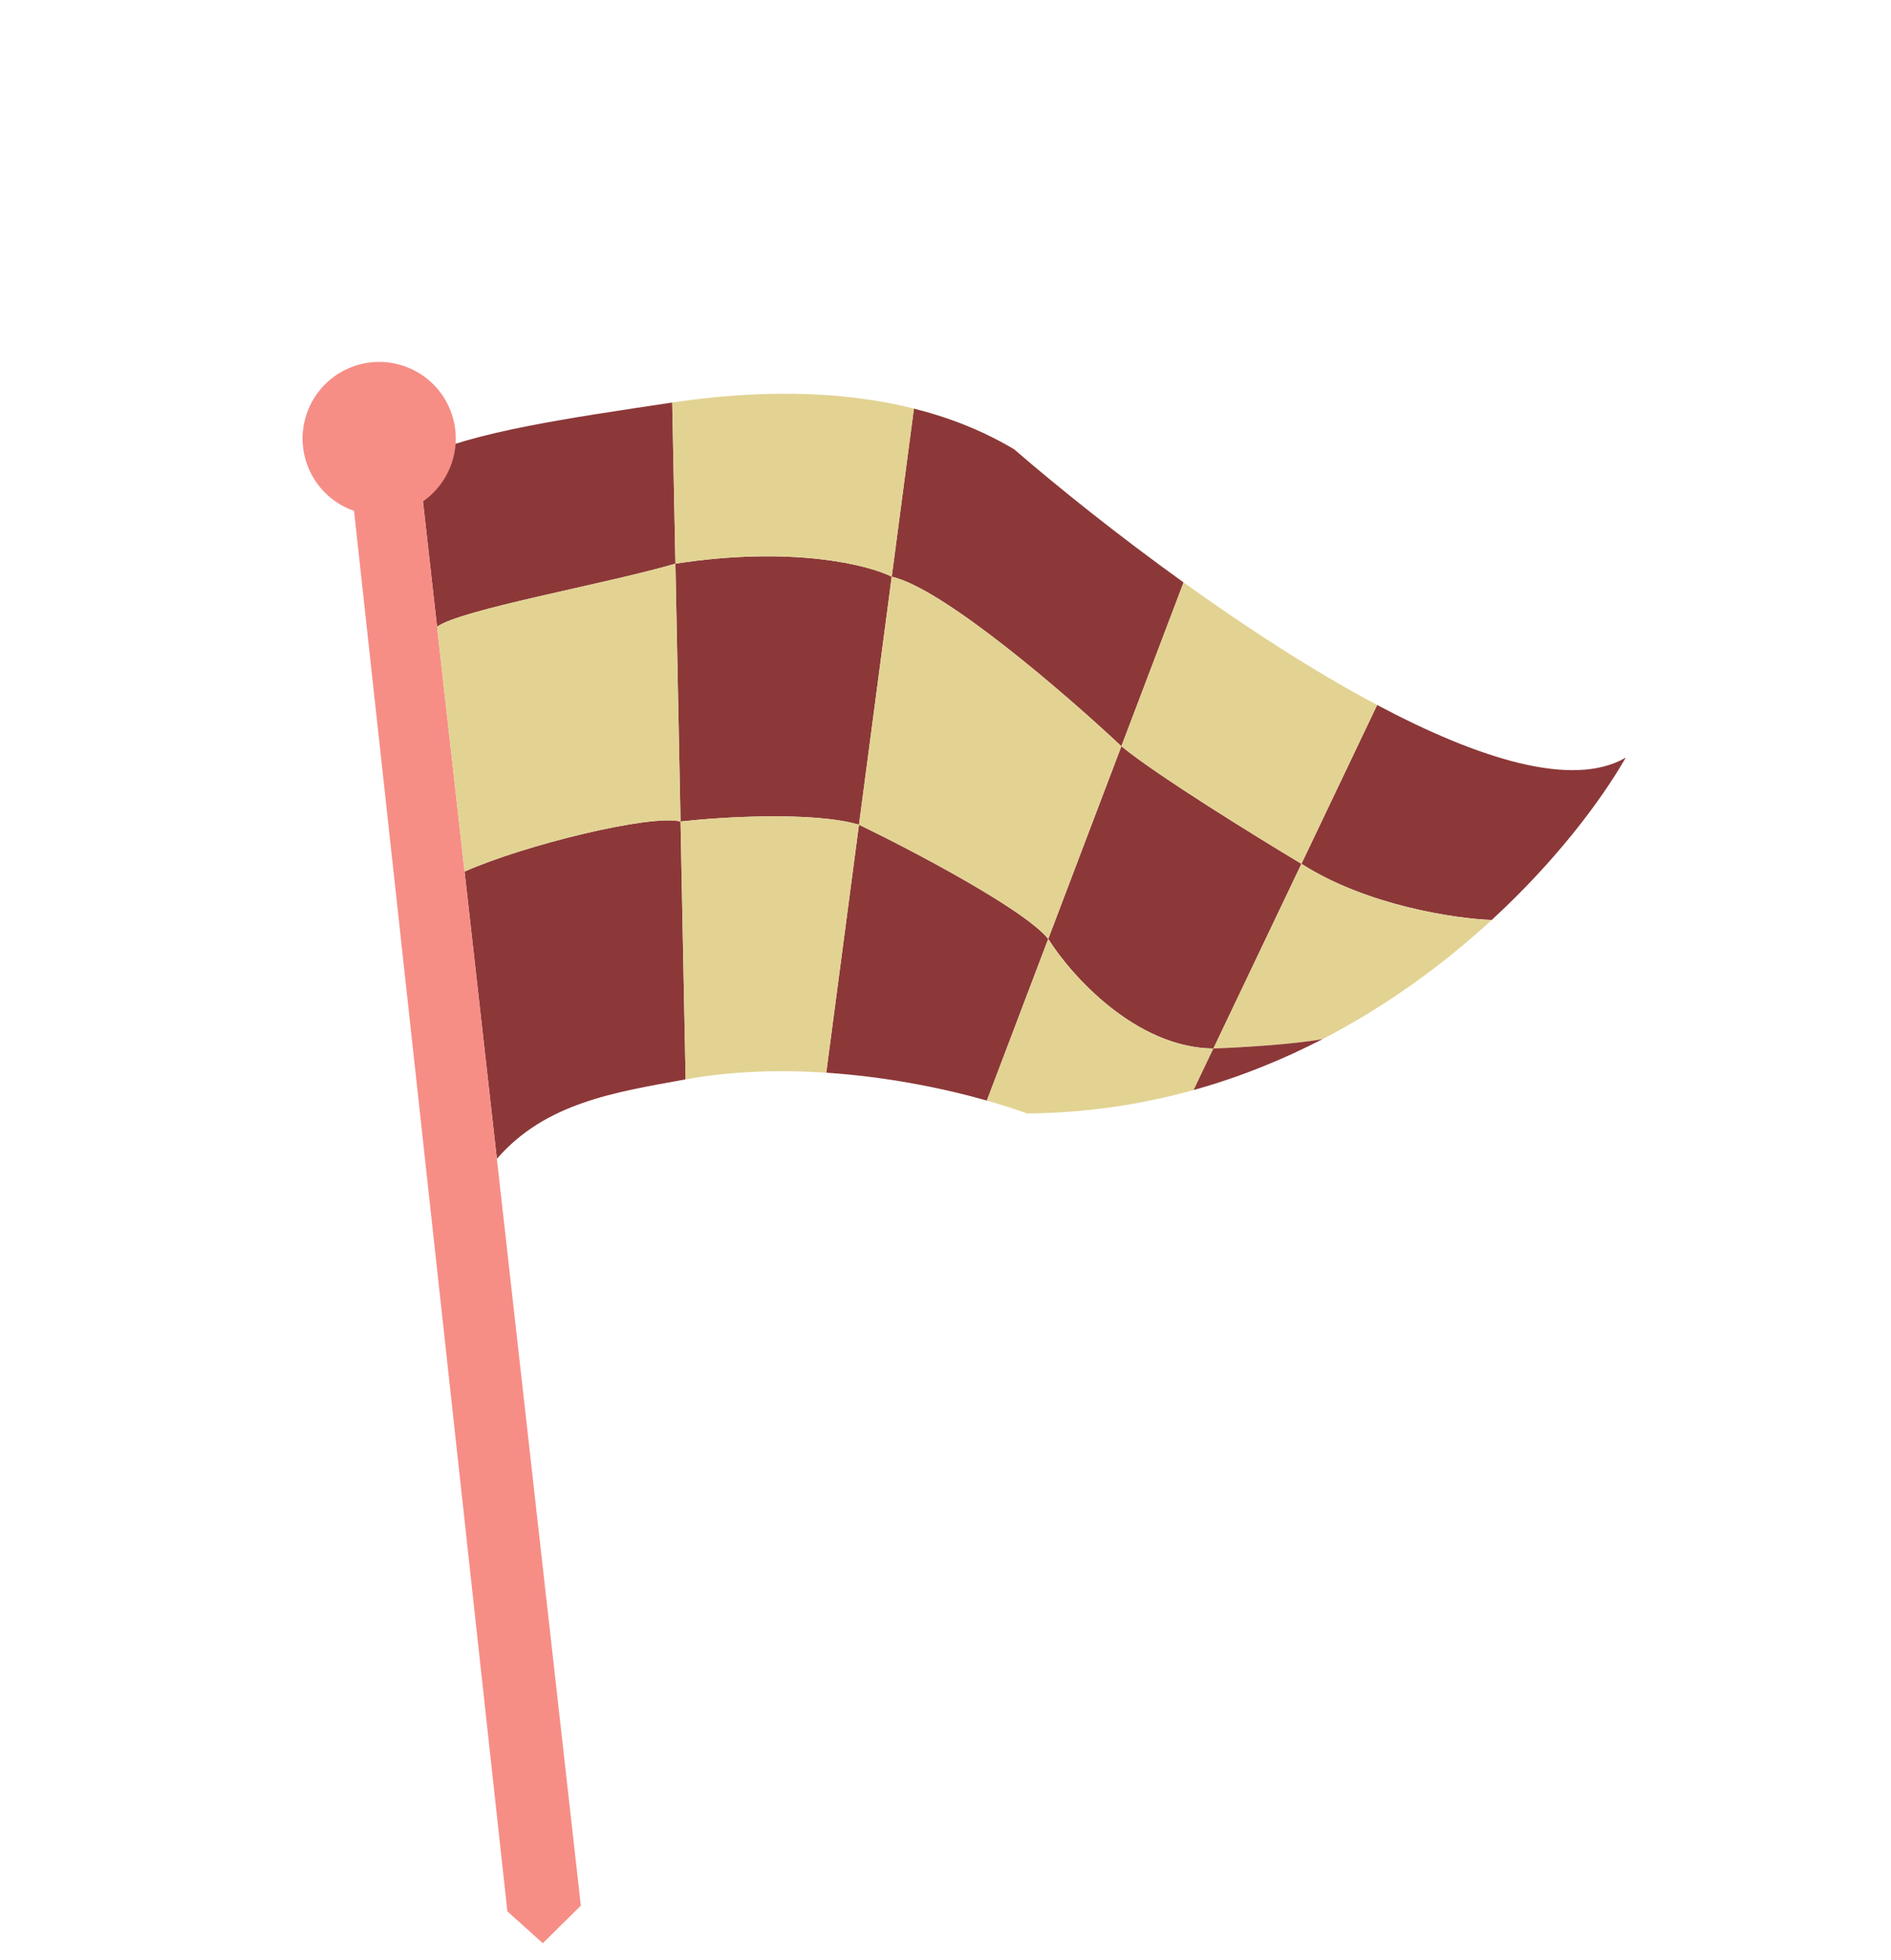 <svg width="110" height="114" viewBox="0 0 110 114" fill="none" xmlns="http://www.w3.org/2000/svg">
<path d="M39.104 23.413C33.139 24.309 27.591 25.097 24.319 26.637L25.424 36.459C26.734 35.464 35.256 33.967 39.289 32.786L39.104 23.413Z" fill="#8C3838"/>
<path d="M51.872 33.544C50.503 32.855 46.069 31.738 39.289 32.786L39.586 47.784C41.932 47.52 47.293 47.187 49.967 47.969L51.872 33.544Z" fill="#8C3838"/>
<path d="M28.903 67.403C31.732 64.142 35.745 63.533 39.883 62.782L39.586 47.784C37.832 47.344 30.438 49.171 27.024 50.696L28.903 67.403Z" fill="#8C3838"/>
<path d="M48.063 62.394C51.526 62.623 54.798 63.276 57.405 64.016L60.976 54.611C59.568 52.879 53.05 49.461 49.967 47.969L48.063 62.394Z" fill="#8C3838"/>
<path d="M58.992 26.134C57.18 25.052 55.214 24.282 53.163 23.766L51.872 33.544C54.879 34.219 62.03 40.4 65.231 43.406L68.849 33.877C65.044 31.144 61.571 28.36 58.992 26.134Z" fill="#8C3838"/>
<path d="M94.572 44.066C91.492 45.865 86.03 44.15 80.109 41.005L75.705 50.244C79.509 52.678 84.669 53.435 86.774 53.51C90.467 50.113 93.11 46.613 94.572 44.066Z" fill="#8C3838"/>
<path d="M75.705 50.244C73.072 48.669 67.291 45.096 65.231 43.406L60.976 54.611C62.297 56.72 66.067 60.948 70.584 60.986L75.705 50.244Z" fill="#8C3838"/>
<path d="M20.406 28L29.514 111.174L31.575 113.028L33.787 110.843L28.903 67.403L27.024 50.696L25.424 36.459L24.319 26.637L20.406 28Z" fill="#F68E86"/>
<path d="M39.289 32.786C35.256 33.967 26.734 35.464 25.424 36.459L27.024 50.696C30.438 49.171 37.832 47.344 39.586 47.784L39.289 32.786Z" fill="#E2D393"/>
<path d="M53.163 23.766C48.645 22.629 43.712 22.721 39.104 23.413L39.289 32.786C46.069 31.738 50.503 32.855 51.872 33.544L53.163 23.766Z" fill="#E2D393"/>
<path d="M65.231 43.406C62.03 40.4 54.879 34.219 51.872 33.544L49.967 47.969C53.05 49.461 59.568 52.879 60.976 54.611L65.231 43.406Z" fill="#E2D393"/>
<path d="M39.883 62.782C42.576 62.294 45.377 62.217 48.063 62.394L49.967 47.969C47.293 47.187 41.932 47.52 39.586 47.784L39.883 62.782Z" fill="#E2D393"/>
<path d="M80.109 41.005C76.377 39.023 72.463 36.473 68.849 33.877L65.231 43.406C67.291 45.096 73.072 48.669 75.705 50.244L80.109 41.005Z" fill="#E2D393"/>
<path d="M57.405 64.016C58.262 64.259 59.047 64.512 59.743 64.763C63.187 64.739 66.422 64.241 69.433 63.402L70.584 60.986C66.067 60.948 62.297 56.72 60.976 54.611L57.405 64.016Z" fill="#E2D393"/>
<path d="M86.774 53.51C84.669 53.435 79.509 52.678 75.705 50.244L70.584 60.986C71.981 60.937 75.21 60.758 76.945 60.435C80.757 58.464 84.051 56.015 86.774 53.51Z" fill="#E2D393"/>
<path d="M70.584 60.986L69.433 63.402C72.12 62.653 74.628 61.633 76.945 60.435C75.21 60.758 71.981 60.937 70.584 60.986Z" fill="#8C3838"/>
<circle cx="22.057" cy="25.507" r="4.455" transform="rotate(-19.204 22.057 25.507)" fill="#F68E86"/>
</svg>
